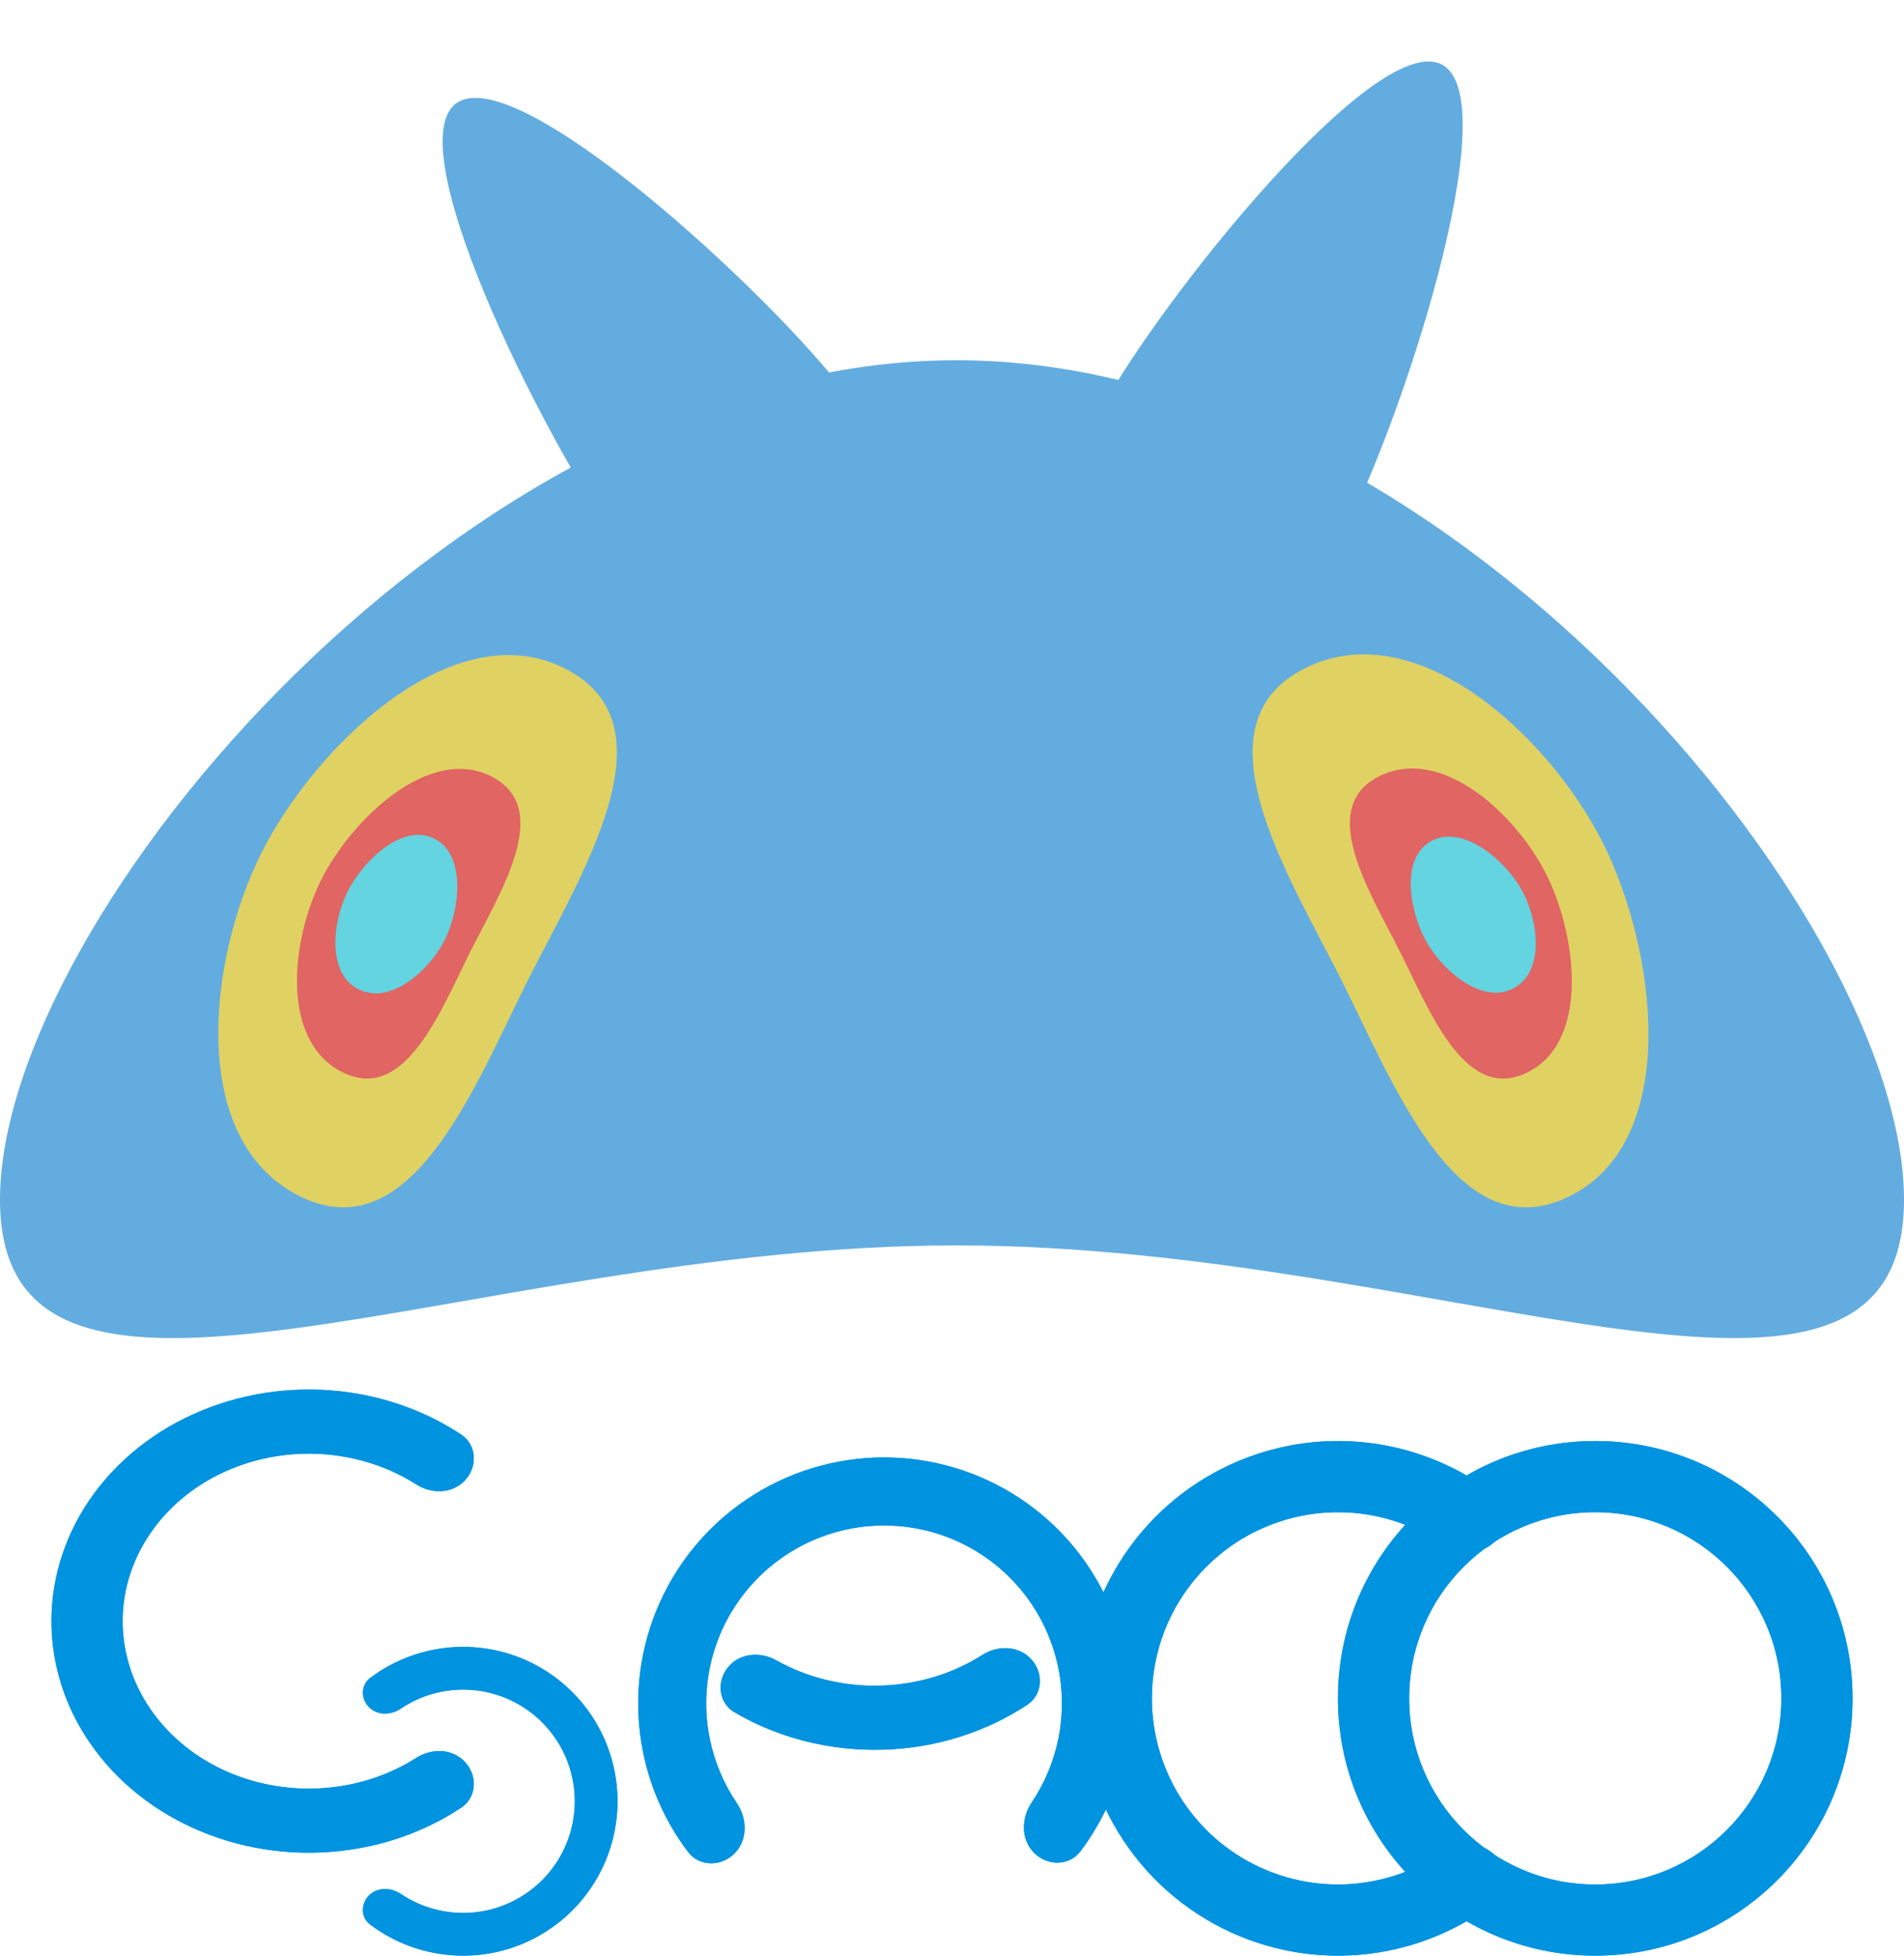 <svg width="37" height="38" viewBox="0 0 37 38" fill="none" xmlns="http://www.w3.org/2000/svg">
<path d="M29.046 36.046C29.317 36.316 29.319 36.759 29.014 36.989C28.415 37.442 27.718 37.756 26.976 37.904C26.006 38.097 25 37.998 24.087 37.619C23.173 37.241 22.392 36.6 21.843 35.778C21.293 34.956 21 33.989 21 33C21 32.011 21.293 31.044 21.843 30.222C22.392 29.4 23.173 28.759 24.087 28.381C25 28.002 26.006 27.903 26.976 28.096C27.718 28.244 28.415 28.558 29.014 29.011C29.319 29.241 29.317 29.683 29.046 29.954C28.776 30.224 28.341 30.217 28.024 30.003C27.628 29.735 27.18 29.547 26.706 29.453C26.004 29.313 25.277 29.385 24.616 29.659C23.955 29.932 23.39 30.396 22.993 30.991C22.596 31.585 22.384 32.285 22.384 33C22.384 33.715 22.596 34.414 22.993 35.009C23.39 35.604 23.955 36.068 24.616 36.341C25.277 36.615 26.004 36.687 26.706 36.547C27.18 36.453 27.628 36.265 28.024 35.997C28.341 35.783 28.776 35.776 29.046 36.046Z" fill="#0093E0"/>
<path d="M7.172 33.172C7.01 33.01 7.009 32.745 7.191 32.606C7.551 32.334 7.969 32.146 8.415 32.058C8.997 31.942 9.6 32.001 10.148 32.228C10.696 32.455 11.165 32.84 11.494 33.333C11.824 33.827 12 34.407 12 35C12 35.593 11.824 36.173 11.494 36.667C11.165 37.16 10.696 37.544 10.148 37.772C9.6 37.999 8.997 38.058 8.415 37.942C7.969 37.854 7.551 37.665 7.191 37.394C7.009 37.255 7.01 36.99 7.172 36.828C7.334 36.666 7.595 36.67 7.785 36.798C8.023 36.959 8.292 37.072 8.577 37.128C8.998 37.212 9.434 37.169 9.83 37.005C10.227 36.84 10.566 36.562 10.804 36.206C11.043 35.849 11.17 35.429 11.17 35C11.17 34.571 11.043 34.151 10.804 33.794C10.566 33.438 10.227 33.159 9.83 32.995C9.434 32.831 8.998 32.788 8.577 32.872C8.292 32.928 8.023 33.041 7.785 33.202C7.595 33.33 7.334 33.334 7.172 33.172Z" fill="#0093E0"/>
<path d="M8.995 34.196C9.284 34.456 9.285 34.912 8.961 35.126C8.373 35.515 7.696 35.785 6.975 35.913C6.006 36.087 5 35.998 4.087 35.657C3.173 35.317 2.392 34.74 1.843 34C1.293 33.26 1 32.39 1 31.5C1 30.61 1.293 29.74 1.843 29C2.392 28.26 3.173 27.683 4.087 27.343C5 27.002 6.006 26.913 6.975 27.086C7.696 27.215 8.373 27.485 8.961 27.874C9.285 28.088 9.284 28.544 8.995 28.804C8.746 29.028 8.371 29.023 8.089 28.843C7.676 28.58 7.205 28.397 6.706 28.308C6.004 28.182 5.277 28.247 4.616 28.493C3.955 28.739 3.39 29.156 2.993 29.692C2.596 30.227 2.383 30.856 2.383 31.5C2.383 32.144 2.596 32.773 2.993 33.308C3.39 33.843 3.955 34.261 4.616 34.507C5.277 34.753 6.004 34.818 6.706 34.692C7.205 34.603 7.676 34.42 8.089 34.157C8.371 33.977 8.746 33.971 8.995 34.196Z" fill="#0093E0"/>
<path d="M19.995 32.196C20.284 32.456 20.285 32.912 19.961 33.126C19.148 33.664 18.168 33.971 17.148 33.998C16.125 34.025 15.124 33.77 14.276 33.273C13.942 33.078 13.917 32.626 14.188 32.351C14.421 32.114 14.794 32.098 15.085 32.261C15.686 32.599 16.389 32.773 17.107 32.753C17.823 32.734 18.512 32.525 19.089 32.157C19.371 31.977 19.746 31.971 19.995 32.196Z" fill="#0093E0"/>
<path d="M14.274 36.014C14.016 36.273 13.593 36.276 13.372 35.985C12.938 35.413 12.637 34.748 12.495 34.038C12.309 33.111 12.402 32.151 12.762 31.277C13.122 30.403 13.733 29.655 14.518 29.129C15.303 28.602 16.226 28.321 17.171 28.319C18.116 28.317 19.04 28.596 19.827 29.119C20.614 29.643 21.228 30.388 21.591 31.261C21.954 32.133 22.05 33.094 21.868 34.021C21.728 34.731 21.429 35.397 20.997 35.971C20.778 36.263 20.355 36.261 20.096 36.003C19.838 35.746 19.843 35.33 20.047 35.027C20.302 34.647 20.481 34.219 20.571 33.765C20.703 33.095 20.633 32.4 20.37 31.769C20.108 31.138 19.664 30.599 19.095 30.22C18.526 29.841 17.857 29.64 17.173 29.641C16.49 29.642 15.822 29.846 15.254 30.227C14.687 30.608 14.245 31.148 13.984 31.78C13.724 32.412 13.656 33.108 13.791 33.778C13.882 34.231 14.062 34.658 14.319 35.037C14.524 35.339 14.531 35.755 14.274 36.014Z" fill="#0093E0"/>
<path d="M36 33C36 35.761 33.761 38 31 38C28.239 38 26 35.761 26 33C26 30.238 28.239 28 31 28C33.761 28 36 30.238 36 33ZM27.384 33C27.384 34.997 29.003 36.617 31 36.617C32.997 36.617 34.617 34.997 34.617 33C34.617 31.003 32.997 29.383 31 29.383C29.003 29.383 27.384 31.003 27.384 33Z" fill="#0093E0"/>
<path d="M29.046 36.046C29.317 36.316 29.319 36.759 29.014 36.989C28.415 37.442 27.718 37.756 26.976 37.904C26.006 38.097 25 37.998 24.087 37.619C23.173 37.241 22.392 36.6 21.843 35.778C21.293 34.956 21 33.989 21 33C21 32.011 21.293 31.044 21.843 30.222C22.392 29.4 23.173 28.759 24.087 28.381C25 28.002 26.006 27.903 26.976 28.096C27.718 28.244 28.415 28.558 29.014 29.011C29.319 29.241 29.317 29.683 29.046 29.954C28.776 30.224 28.341 30.217 28.024 30.003C27.628 29.735 27.18 29.547 26.706 29.453C26.004 29.313 25.277 29.385 24.616 29.659C23.955 29.932 23.39 30.396 22.993 30.991C22.596 31.585 22.384 32.285 22.384 33C22.384 33.715 22.596 34.414 22.993 35.009C23.39 35.604 23.955 36.068 24.616 36.341C25.277 36.615 26.004 36.687 26.706 36.547C27.18 36.453 27.628 36.265 28.024 35.997C28.341 35.783 28.776 35.776 29.046 36.046Z" fill="#0093E0"/>
<path d="M7.172 33.172C7.01 33.01 7.009 32.745 7.191 32.606C7.551 32.334 7.969 32.146 8.415 32.058C8.997 31.942 9.6 32.001 10.148 32.228C10.696 32.455 11.165 32.84 11.494 33.333C11.824 33.827 12 34.407 12 35C12 35.593 11.824 36.173 11.494 36.667C11.165 37.16 10.696 37.544 10.148 37.772C9.6 37.999 8.997 38.058 8.415 37.942C7.969 37.854 7.551 37.665 7.191 37.394C7.009 37.255 7.01 36.99 7.172 36.828C7.334 36.666 7.595 36.67 7.785 36.798C8.023 36.959 8.292 37.072 8.577 37.128C8.998 37.212 9.434 37.169 9.83 37.005C10.227 36.84 10.566 36.562 10.804 36.206C11.043 35.849 11.17 35.429 11.17 35C11.17 34.571 11.043 34.151 10.804 33.794C10.566 33.438 10.227 33.159 9.83 32.995C9.434 32.831 8.998 32.788 8.577 32.872C8.292 32.928 8.023 33.041 7.785 33.202C7.595 33.33 7.334 33.334 7.172 33.172Z" fill="#0093E0"/>
<path d="M8.995 34.196C9.284 34.456 9.285 34.912 8.961 35.126C8.373 35.515 7.696 35.785 6.975 35.913C6.006 36.087 5 35.998 4.087 35.657C3.173 35.317 2.392 34.74 1.843 34C1.293 33.26 1 32.39 1 31.5C1 30.61 1.293 29.74 1.843 29C2.392 28.26 3.173 27.683 4.087 27.343C5 27.002 6.006 26.913 6.975 27.086C7.696 27.215 8.373 27.485 8.961 27.874C9.285 28.088 9.284 28.544 8.995 28.804C8.746 29.028 8.371 29.023 8.089 28.843C7.676 28.58 7.205 28.397 6.706 28.308C6.004 28.182 5.277 28.247 4.616 28.493C3.955 28.739 3.39 29.156 2.993 29.692C2.596 30.227 2.383 30.856 2.383 31.5C2.383 32.144 2.596 32.773 2.993 33.308C3.39 33.843 3.955 34.261 4.616 34.507C5.277 34.753 6.004 34.818 6.706 34.692C7.205 34.603 7.676 34.42 8.089 34.157C8.371 33.977 8.746 33.971 8.995 34.196Z" fill="#0093E0"/>
<path d="M19.995 32.196C20.284 32.456 20.285 32.912 19.961 33.126C19.148 33.664 18.168 33.971 17.148 33.998C16.125 34.025 15.124 33.77 14.276 33.273C13.942 33.078 13.917 32.626 14.188 32.351C14.421 32.114 14.794 32.098 15.085 32.261C15.686 32.599 16.389 32.773 17.107 32.753C17.823 32.734 18.512 32.525 19.089 32.157C19.371 31.977 19.746 31.971 19.995 32.196Z" fill="#0093E0"/>
<path d="M14.274 36.014C14.016 36.273 13.593 36.276 13.372 35.985C12.938 35.413 12.637 34.748 12.495 34.038C12.309 33.111 12.402 32.151 12.762 31.277C13.122 30.403 13.733 29.655 14.518 29.129C15.303 28.602 16.226 28.321 17.171 28.319C18.116 28.317 19.04 28.596 19.827 29.119C20.614 29.643 21.228 30.388 21.591 31.261C21.954 32.133 22.05 33.094 21.868 34.021C21.728 34.731 21.429 35.397 20.997 35.971C20.778 36.263 20.355 36.261 20.096 36.003C19.838 35.746 19.843 35.33 20.047 35.027C20.302 34.647 20.481 34.219 20.571 33.765C20.703 33.095 20.633 32.4 20.37 31.769C20.108 31.138 19.664 30.599 19.095 30.22C18.526 29.841 17.857 29.64 17.173 29.641C16.49 29.642 15.822 29.846 15.254 30.227C14.687 30.608 14.245 31.148 13.984 31.78C13.724 32.412 13.656 33.108 13.791 33.778C13.882 34.231 14.062 34.658 14.319 35.037C14.524 35.339 14.531 35.755 14.274 36.014Z" fill="#0093E0"/>
<path d="M36 33C36 35.761 33.761 38 31 38C28.239 38 26 35.761 26 33C26 30.238 28.239 28 31 28C33.761 28 36 30.238 36 33ZM27.384 33C27.384 34.997 29.003 36.617 31 36.617C32.997 36.617 34.617 34.997 34.617 33C34.617 31.003 32.997 29.383 31 29.383C29.003 29.383 27.384 31.003 27.384 33Z" fill="#0093E0"/>
<path d="M12.187 10.795C10.774 8.927 7.694 2.894 8.859 2.013C10.023 1.132 14.991 5.737 16.404 7.605C17.817 9.473 18.019 11.701 16.854 12.582C15.69 13.463 13.6 12.663 12.187 10.795Z" fill="#63ACE0"/>
<path d="M21.414 7.928C22.527 5.867 26.74 0.563 28.024 1.257C29.309 1.951 27.179 8.381 26.066 10.442C24.952 12.503 23.008 13.61 21.723 12.916C20.438 12.222 20.3 9.988 21.414 7.928Z" fill="#63ACE0"/>
<path d="M37 23.31C37 28.791 28.075 24.199 18.585 24.199C9.095 24.199 0 28.791 0 23.31C0 17.829 9.095 7 18.585 7C28.075 7 37 17.829 37 23.31Z" fill="#63ACE0"/>
<path d="M10.259 19.045C9.223 21.105 7.992 24.334 5.816 23.239C3.64 22.144 4.047 18.627 5.083 16.568C6.12 14.508 8.799 11.892 10.974 12.987C13.15 14.082 11.295 16.985 10.259 19.045Z" fill="#E0D163"/>
<path d="M26.073 19.055C25.037 16.995 23.177 14.082 25.353 12.988C27.529 11.893 30.11 14.315 31.147 16.375C32.183 18.434 32.687 22.145 30.511 23.239C28.335 24.334 27.109 21.114 26.073 19.055Z" fill="#E0D163"/>
<path d="M27.203 18.487C26.622 17.332 25.579 15.699 26.799 15.085C28.019 14.472 29.466 15.83 30.047 16.985C30.628 18.139 30.911 20.219 29.691 20.833C28.471 21.447 27.784 19.642 27.203 18.487Z" fill="#E06563"/>
<path d="M9.144 18.482C8.563 19.637 7.873 21.447 6.653 20.833C5.434 20.219 5.662 18.248 6.243 17.093C6.824 15.938 8.326 14.472 9.545 15.085C10.765 15.699 9.725 17.327 9.144 18.482Z" fill="#E06563"/>
<path d="M29.557 17.267C29.885 17.838 30.037 18.846 29.433 19.192C28.83 19.538 28.056 18.887 27.729 18.316C27.401 17.745 27.199 16.695 27.802 16.349C28.405 16.003 29.23 16.696 29.557 17.267Z" fill="#63D4E0"/>
<path d="M8.642 18.266C8.346 18.854 7.589 19.536 6.967 19.223C6.346 18.91 6.462 17.906 6.758 17.318C7.054 16.73 7.819 15.983 8.441 16.295C9.062 16.608 8.938 17.677 8.642 18.266Z" fill="#63D4E0"/>
</svg>
